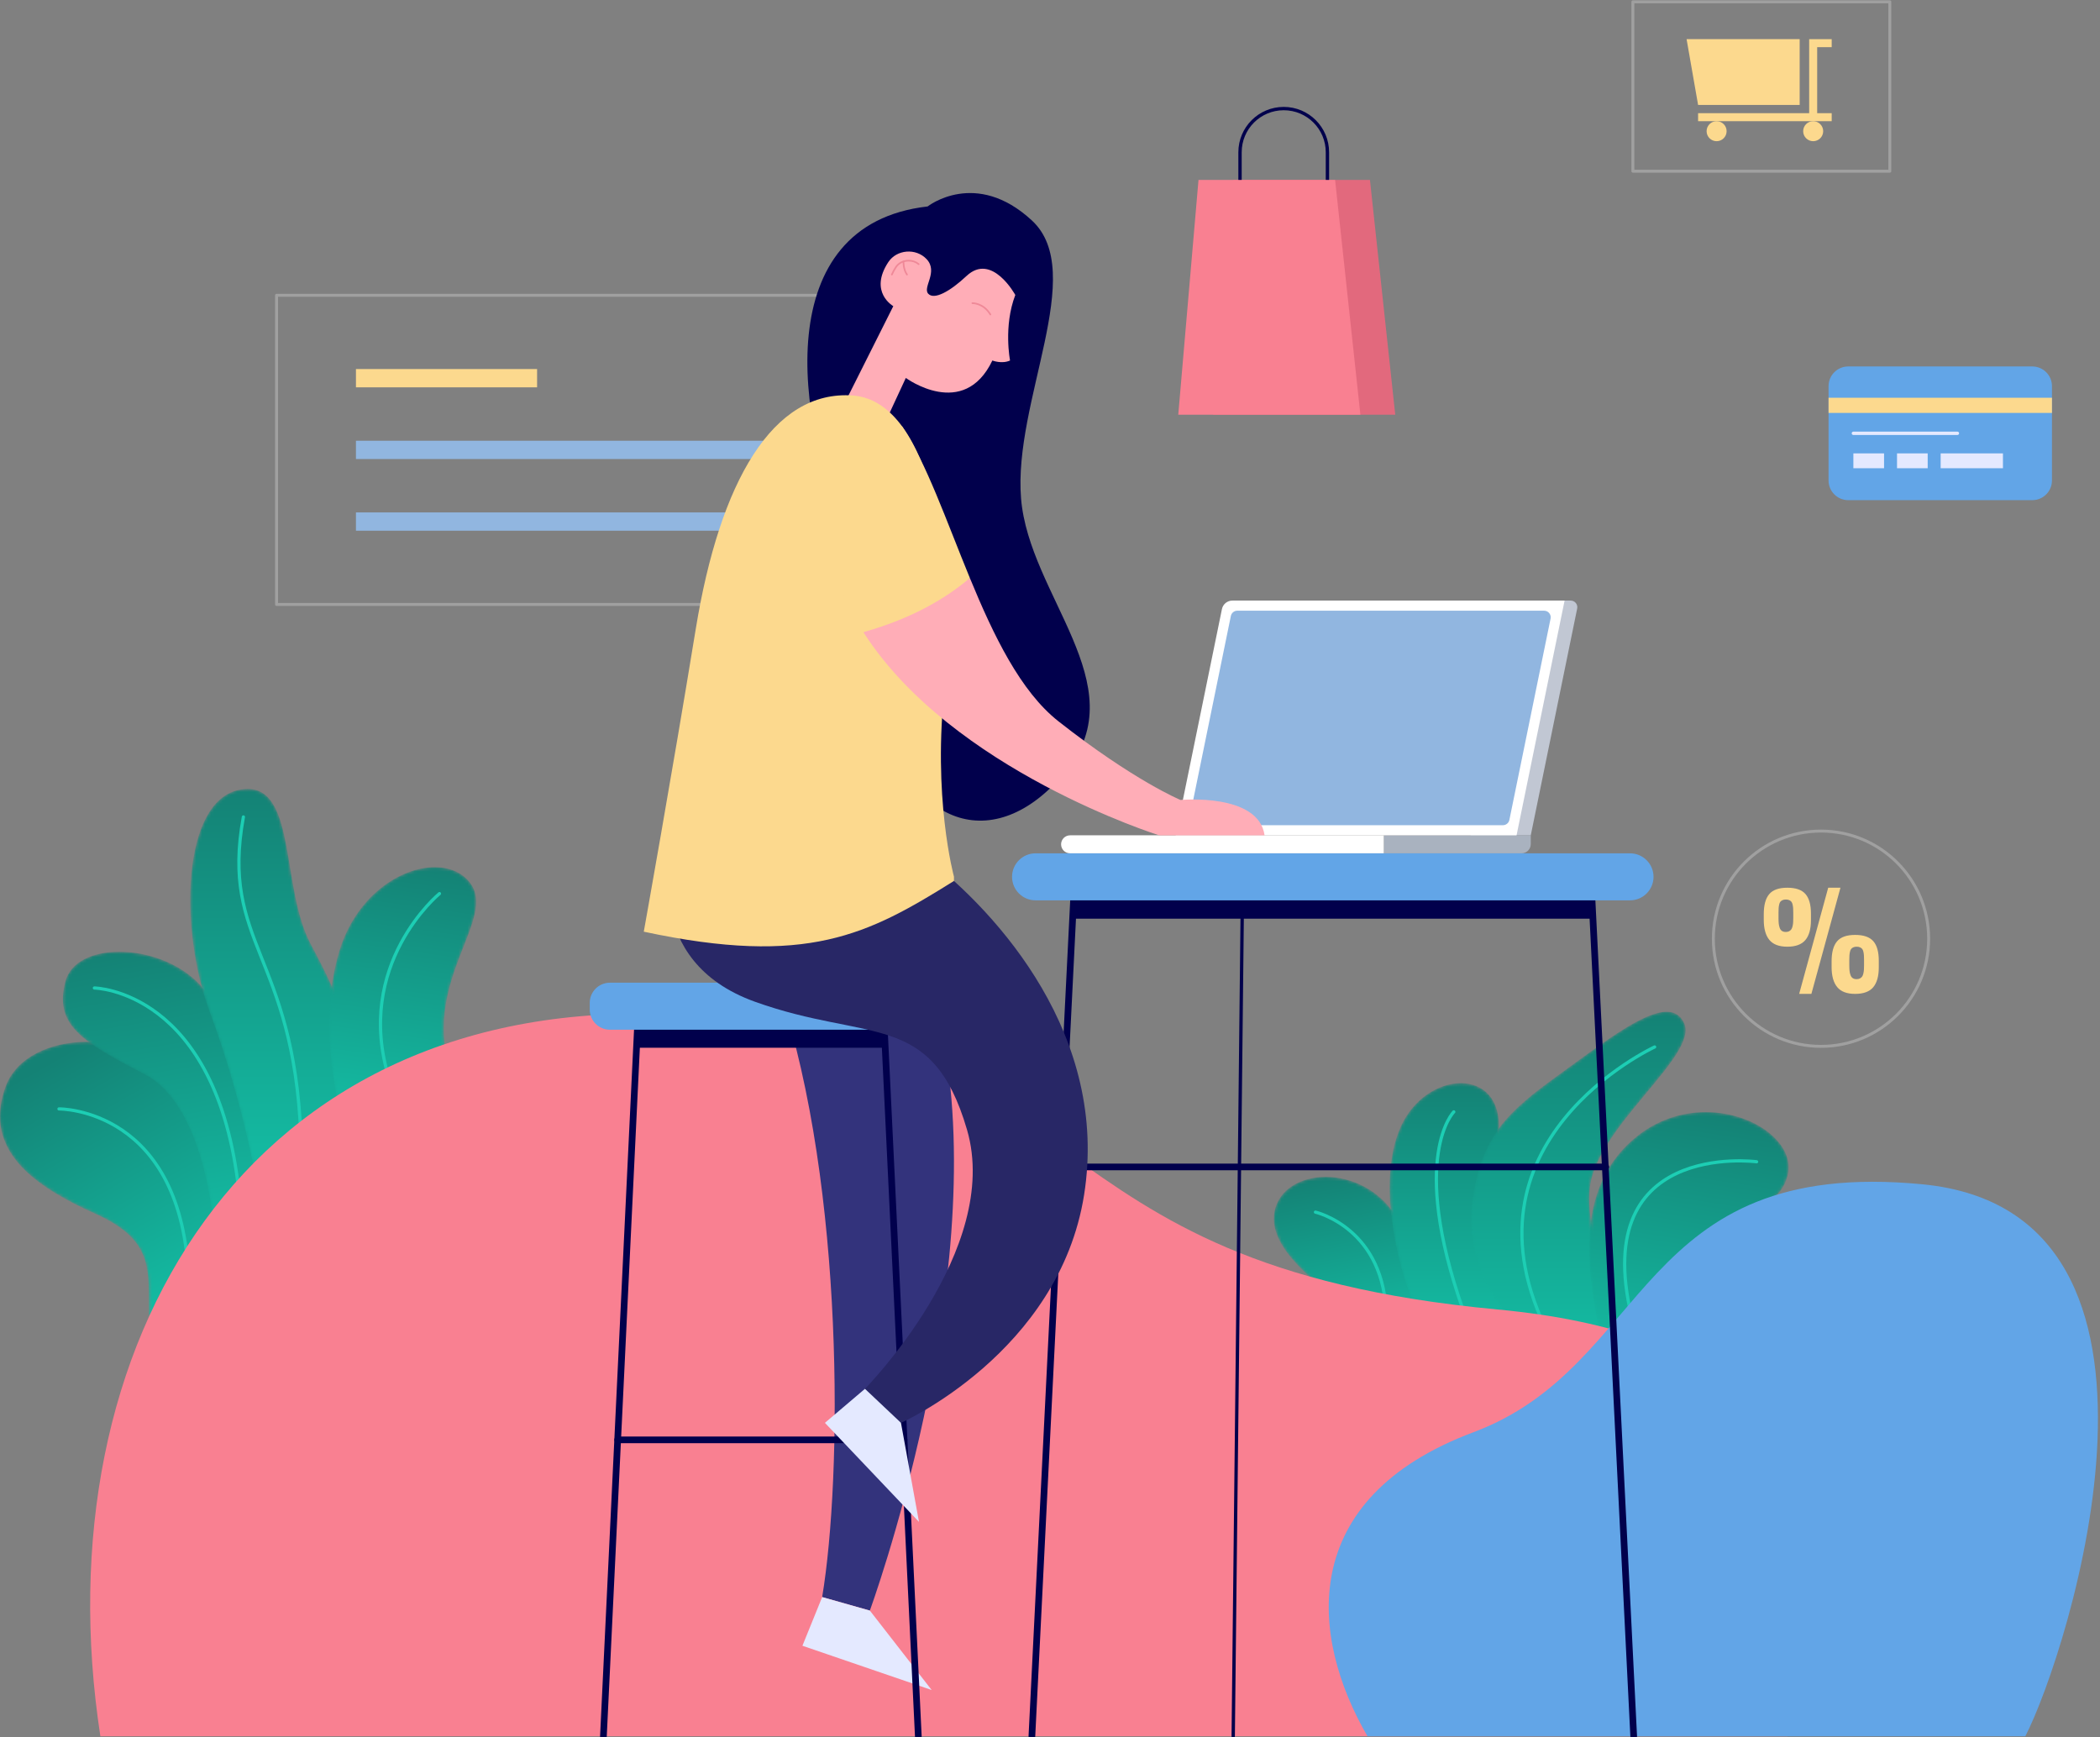 <?xml version="1.0" encoding="UTF-8"?>
<svg width="712px" height="589px" viewBox="0 0 712 589" version="1.1" xmlns="http://www.w3.org/2000/svg" xmlns:xlink="http://www.w3.org/1999/xlink">
    <rect x="0" y="0" width="712" height="589" fill="#808080" stroke="none"/>
    <!-- Generator: Sketch 63.1 (92452) - https://sketch.com -->
    <title>Illo</title>
    <desc>Created with Sketch.</desc>
    <defs>
        <path d="M2.96,142.194 C-18.074,241.376 90.498,314.064 55.029,472.8 L55.029,472.8 L608.626,472.8 C655.818,403.281 683.576,235.261 678.147,157.139 L678.147,157.139 C672.72,79.017 604.86,53.203 471.861,87.168 L471.861,87.168 C338.858,121.135 295.429,35.54 189.91,7.009 L189.91,7.009 C172.869,2.401 157.012,0.221 142.301,0.221 L142.301,0.221 C65.918,0.221 20.6,59.029 2.96,142.194" id="path-1"></path>
        <path d="M1.792,15.73 C0.591,19.169 0.009,22.392 0,25.43 L0,25.43 L0,25.552 C0.032,39.543 12.261,49.587 32.216,58.492 L32.216,58.492 C56.557,69.349 48.444,81.908 51.146,102.609 L51.146,102.609 L75.488,74.442 C76.838,46.951 68.389,27.946 56.219,11.659 L56.219,11.659 C50.568,4.096 39.892,0.264 29.396,0.264 L29.396,0.264 C17.285,0.265 5.415,5.368 1.792,15.73" id="path-3"></path>
        <linearGradient x1="72.638%" y1="89.794%" x2="34.96%" y2="1.137%" id="linearGradient-5">
            <stop stop-color="#14BCA3" offset="0%"></stop>
            <stop stop-color="#148275" offset="100%"></stop>
        </linearGradient>
        <path d="M1.176,10.791 C-2.543,25.123 5.878,30.839 27.896,42.185 L27.896,42.185 C49.912,53.53 51.907,98.49 51.907,98.49 L51.907,98.49 L69.832,77.333 C69.832,47.985 61.038,29.557 48.188,13.519 L48.188,13.519 C41.363,5.005 29.586,0.722 19.479,0.722 L19.479,0.722 C10.549,0.723 2.923,4.068 1.176,10.791" id="path-6"></path>
        <linearGradient x1="57.305%" y1="101.234%" x2="44.481%" y2="-1.99%" id="linearGradient-8">
            <stop stop-color="#14BCA3" offset="0%"></stop>
            <stop stop-color="#148275" offset="100%"></stop>
        </linearGradient>
        <path d="M17.292,0.781 C-2.356,4.52 -3.374,48.014 7.129,76.22 L7.129,76.22 C17.631,104.423 22.375,130.586 22.375,130.586 L22.375,130.586 L51.512,113.937 C59.641,89.131 51.85,72.819 41.347,53.112 L41.347,53.112 C31.351,34.352 36.395,0.511 19.961,0.514 L19.961,0.514 C19.13,0.514 18.24,0.602 17.292,0.781" id="path-9"></path>
        <linearGradient x1="50%" y1="100.001%" x2="50%" y2="2.30871482e-05%" id="linearGradient-11">
            <stop stop-color="#14BCA3" offset="0%"></stop>
            <stop stop-color="#148275" offset="100%"></stop>
        </linearGradient>
        <path d="M4.026,28.595 C-4.04,55.357 4.866,84.767 4.866,84.767 L4.866,84.767 L41.161,67.368 C32.928,37.641 57.461,17.371 48.389,5.378 L48.389,5.378 C45.684,1.805 41.368,0.047 36.428,0.047 L36.428,0.047 C24.791,0.048 9.688,9.808 4.026,28.595" id="path-12"></path>
        <linearGradient x1="43.069%" y1="102.235%" x2="53.763%" y2="-1.503%" id="linearGradient-14">
            <stop stop-color="#14BCA3" offset="0%"></stop>
            <stop stop-color="#148275" offset="100%"></stop>
        </linearGradient>
        <path d="M1.146,11.74 C-1.789,26.908 23.054,39.94 28.7,49.119 L28.7,49.119 L54.675,52.925 C54.675,52.925 54.448,35.018 43.156,14.873 L43.156,14.873 C37.405,4.616 27.381,0.061 18.539,0.061 L18.539,0.061 C10.015,0.061 2.587,4.295 1.146,11.74" id="path-15"></path>
        <linearGradient x1="58.025%" y1="105.541%" x2="38.912%" y2="-0.072%" id="linearGradient-17">
            <stop stop-color="#14BCA3" offset="0%"></stop>
            <stop stop-color="#148275" offset="100%"></stop>
        </linearGradient>
        <path d="M3.901,15.108 C-4.748,34.477 3.445,66.006 10.501,80.195 L10.501,80.195 L55.79,84.925 C30.528,63.527 35.534,38.981 37.128,16.685 L37.128,16.685 C37.927,5.506 31.748,0.271 24.295,0.272 L24.295,0.272 C16.884,0.272 8.212,5.452 3.901,15.108" id="path-18"></path>
        <linearGradient x1="50%" y1="99.999%" x2="50%" y2="-0.001%" id="linearGradient-20">
            <stop stop-color="#14BCA3" offset="0%"></stop>
            <stop stop-color="#148275" offset="100%"></stop>
        </linearGradient>
        <path d="M33.566,19.221 C15.745,32.16 5.144,39.651 1.494,62.119 L1.494,62.119 C-2.158,84.588 9.203,99.114 20.708,114.09 L20.708,114.09 L57.927,116.134 C57.927,116.134 38.077,79.367 41.123,58.942 L41.123,58.942 C44.167,38.514 77.777,14.683 73.041,4.018 L73.041,4.018 C71.81,1.247 69.759,0.068 67.083,0.068 L67.083,0.068 C59.455,0.07 46.757,9.646 33.566,19.221" id="path-21"></path>
        <linearGradient x1="50%" y1="100%" x2="50%" y2="0%" id="linearGradient-23">
            <stop stop-color="#14BCA3" offset="0%"></stop>
            <stop stop-color="#148275" offset="100%"></stop>
        </linearGradient>
        <path d="M16.133,9.039 C-6.885,28.51 1.956,61.112 5.093,79.677 L5.093,79.677 L34.603,89.926 C34.603,89.926 26.217,73.311 32.428,53.388 L32.428,53.388 C38.64,33.463 63.794,37.792 68.05,21.717 L68.05,21.717 C70.912,10.906 56.856,0.097 40.34,0.097 L40.34,0.097 C32.297,0.097 23.67,2.662 16.133,9.039" id="path-24"></path>
        <linearGradient x1="41.506%" y1="97.99%" x2="54.478%" y2="-0.743%" id="linearGradient-26">
            <stop stop-color="#14BCA3" offset="0%"></stop>
            <stop stop-color="#148275" offset="100%"></stop>
        </linearGradient>
        <polygon id="path-27" points="0 593.435 735.712 593.435 735.712 0.825 0 0.825"></polygon>
        <path d="M0.472,0.461 C0.472,0.461 3.399,2.877 6.318,4.549 L6.318,4.549 L4.134,9.256 L3.825,9.044" id="path-29"></path>
        <path d="M18.98,0.266 C18.671,-0.406 25.911,2.86 36.315,7.869 C42.679,28.243 44.174,55.241 41.751,76.175 C40.31,88.623 40.144,99.892 40.566,109.437 L40.566,109.437 C10.518,102.125 0.695,51.754 0.921,24.575" id="path-31"></path>
    </defs>
    <g id="Login/Signup" stroke="none" stroke-width="1" fill="none" fill-rule="evenodd">
        <g id="Sign-Up-(Desktop)" transform="translate(-171, -211)">
            <g id="Illo" transform="translate(171, 208)">
                <g>
                    <g id="Group-3" transform="translate(10, 119)">
                        <mask id="mask-2" fill="white">
                            <use xlink:href="#path-1"></use>
                        </mask>
                        <g id="Clip-2"></g>
                        <path d="M2.96,142.194 C-18.074,241.376 90.498,314.064 55.029,472.8 L55.029,472.8 L608.626,472.8 C655.818,403.281 683.576,235.261 678.147,157.139 L678.147,157.139 C672.72,79.017 604.86,53.203 471.861,87.168 L471.861,87.168 C338.858,121.135 295.429,35.54 189.91,7.009 L189.91,7.009 C172.869,2.401 157.012,0.221 142.301,0.221 L142.301,0.221 C65.918,0.221 20.6,59.029 2.96,142.194" id="Fill-1" mask="url(#mask-2)"></path>
                    </g>
                    <g id="Group-6" transform="translate(0, 356)">
                        <mask id="mask-4" fill="white">
                            <use xlink:href="#path-3"></use>
                        </mask>
                        <g id="Clip-5"></g>
                        <path d="M1.792,15.73 C0.591,19.169 0.009,22.392 0,25.43 L0,25.43 L0,25.552 C0.032,39.543 12.261,49.587 32.216,58.492 L32.216,58.492 C56.557,69.349 48.444,81.908 51.146,102.609 L51.146,102.609 L75.488,74.442 C76.838,46.951 68.389,27.946 56.219,11.659 L56.219,11.659 C50.568,4.096 39.892,0.264 29.396,0.264 L29.396,0.264 C17.285,0.265 5.415,5.368 1.792,15.73" id="Fill-4" fill="url(#linearGradient-5)" mask="url(#mask-4)"></path>
                    </g>
                    <path d="M20,379 C20,379 62.403,378.546 64,438" id="Stroke-7" stroke="#1DCEB4" stroke-width="1.093" stroke-linecap="round"></path>
                    <g id="Group-11" transform="translate(21, 325)">
                        <mask id="mask-7" fill="white">
                            <use xlink:href="#path-6"></use>
                        </mask>
                        <g id="Clip-10"></g>
                        <path d="M1.176,10.791 C-2.543,25.123 5.878,30.839 27.896,42.185 L27.896,42.185 C49.912,53.53 51.907,98.49 51.907,98.49 L51.907,98.49 L69.832,77.333 C69.832,47.985 61.038,29.557 48.188,13.519 L48.188,13.519 C41.363,5.005 29.586,0.722 19.479,0.722 L19.479,0.722 C10.549,0.723 2.923,4.068 1.176,10.791" id="Fill-9" fill="url(#linearGradient-8)" mask="url(#mask-7)"></path>
                    </g>
                    <path d="M32,338 C32,338 73.581,338.599 81,407" id="Stroke-12" stroke="#1DCEB4" stroke-width="1.093" stroke-linecap="round"></path>
                    <g id="Group-16" transform="translate(64, 270)">
                        <mask id="mask-10" fill="white">
                            <use xlink:href="#path-9"></use>
                        </mask>
                        <g id="Clip-15"></g>
                        <path d="M17.292,0.781 C-2.356,4.52 -3.374,48.014 7.129,76.22 L7.129,76.22 C17.631,104.423 22.375,130.586 22.375,130.586 L22.375,130.586 L51.512,113.937 C59.641,89.131 51.85,72.819 41.347,53.112 L41.347,53.112 C31.351,34.352 36.395,0.511 19.961,0.514 L19.961,0.514 C19.13,0.514 18.24,0.602 17.292,0.781" id="Fill-14" fill="url(#linearGradient-11)" mask="url(#mask-10)"></path>
                    </g>
                    <path d="M82.522,280 C74.686,322.84 99.537,326.673 102,388" id="Stroke-17" stroke="#1DCEB4" stroke-width="1.093" stroke-linecap="round"></path>
                    <g id="Group-21" transform="translate(111, 297)">
                        <mask id="mask-13" fill="white">
                            <use xlink:href="#path-12"></use>
                        </mask>
                        <g id="Clip-20"></g>
                        <path d="M4.026,28.595 C-4.04,55.357 4.866,84.767 4.866,84.767 L4.866,84.767 L41.161,67.368 C32.928,37.641 57.461,17.371 48.389,5.378 L48.389,5.378 C45.684,1.805 41.368,0.047 36.428,0.047 L36.428,0.047 C24.791,0.048 9.688,9.808 4.026,28.595" id="Fill-19" fill="url(#linearGradient-14)" mask="url(#mask-13)"></path>
                    </g>
                    <path d="M149,306 C149,306 119.752,330.022 131.995,369" id="Stroke-22" stroke="#1DCEB4" stroke-width="1.093" stroke-linecap="round"></path>
                    <g id="Group-26" transform="translate(431, 402)">
                        <mask id="mask-16" fill="white">
                            <use xlink:href="#path-15"></use>
                        </mask>
                        <g id="Clip-25"></g>
                        <path d="M1.146,11.74 C-1.789,26.908 23.054,39.94 28.7,49.119 L28.7,49.119 L54.675,52.925 C54.675,52.925 54.448,35.018 43.156,14.873 L43.156,14.873 C37.405,4.616 27.381,0.061 18.539,0.061 L18.539,0.061 C10.015,0.061 2.587,4.295 1.146,11.74" id="Fill-24" fill="url(#linearGradient-17)" mask="url(#mask-16)"></path>
                    </g>
                    <path d="M446,414 C446,414 469.885,419.466 470,450" id="Stroke-27" stroke="#1DCEB4" stroke-width="1.093" stroke-linecap="round"></path>
                    <g id="Group-31" transform="translate(471, 370)">
                        <mask id="mask-19" fill="white">
                            <use xlink:href="#path-18"></use>
                        </mask>
                        <g id="Clip-30"></g>
                        <path d="M3.901,15.108 C-4.748,34.477 3.445,66.006 10.501,80.195 L10.501,80.195 L55.79,84.925 C30.528,63.527 35.534,38.981 37.128,16.685 L37.128,16.685 C37.927,5.506 31.748,0.271 24.295,0.272 L24.295,0.272 C16.884,0.272 8.212,5.452 3.901,15.108" id="Fill-29" fill="url(#linearGradient-20)" mask="url(#mask-19)"></path>
                    </g>
                    <path d="M492.906,380 C492.906,380 477.748,395.038 496,447" id="Stroke-32" stroke="#1DCEB4" stroke-width="1.093" stroke-linecap="round"></path>
                    <g id="Group-36" transform="translate(498, 346)">
                        <mask id="mask-22" fill="white">
                            <use xlink:href="#path-21"></use>
                        </mask>
                        <g id="Clip-35"></g>
                        <path d="M33.566,19.221 C15.745,32.16 5.144,39.651 1.494,62.119 L1.494,62.119 C-2.158,84.588 9.203,99.114 20.708,114.09 L20.708,114.09 L57.927,116.134 C57.927,116.134 38.077,79.367 41.123,58.942 L41.123,58.942 C44.167,38.514 77.777,14.683 73.041,4.018 L73.041,4.018 C71.81,1.247 69.759,0.068 67.083,0.068 L67.083,0.068 C59.455,0.07 46.757,9.646 33.566,19.221" id="Fill-34" fill="url(#linearGradient-23)" mask="url(#mask-22)"></path>
                    </g>
                    <path d="M561,358 C561,358 491.375,390.096 525.335,456" id="Stroke-37" stroke="#1DCEB4" stroke-width="1.093" stroke-linecap="round"></path>
                    <g id="Group-41" transform="translate(538, 380)">
                        <mask id="mask-25" fill="white">
                            <use xlink:href="#path-24"></use>
                        </mask>
                        <g id="Clip-40"></g>
                        <path d="M16.133,9.039 C-6.885,28.51 1.956,61.112 5.093,79.677 L5.093,79.677 L34.603,89.926 C34.603,89.926 26.217,73.311 32.428,53.388 L32.428,53.388 C38.64,33.463 63.794,37.792 68.05,21.717 L68.05,21.717 C70.912,10.906 56.856,0.097 40.34,0.097 L40.34,0.097 C32.297,0.097 23.67,2.662 16.133,9.039" id="Fill-39" fill="url(#linearGradient-26)" mask="url(#mask-25)"></path>
                    </g>
                    <g id="Group-115">
                        <path d="M595.572,396.919 C595.572,396.919 536.994,389.118 553.899,452.205" id="Stroke-42" stroke="#1DCEB4" stroke-width="1.093" stroke-linecap="round"></path>
                        <path d="M34.032,591.721 L606.091,591.721 C606.091,591.721 670.557,462.154 507.694,447.003 C344.83,431.854 375.367,354.521 229.469,347.061 C83.57,339.597 13.674,459.215 34.032,591.721" id="Fill-44" fill="#F98091"></path>
                        <path d="M463.646,591.721 C444.194,558.256 439.217,511.221 499.612,488.61 C560.008,465.998 554.578,395.134 651.844,404.562 C749.11,413.992 701.156,563.683 686.678,591.721 L463.646,591.721 Z" id="Fill-46" fill="#62A5E7"></path>
                        <path d="M469.241,292.339 L362.815,292.339 C361.126,292.339 359.76,290.972 359.76,289.285 C359.76,287.6 361.126,286.233 362.815,286.233 L469.241,286.233 L469.241,292.339 Z" id="Fill-48" fill="#FFFFFF"></path>
                        <path d="M498.646,206.64 L498.646,286.234 L519.004,286.234 L534.74,209.333 C535.023,207.942 533.96,206.64 532.541,206.64 L498.646,206.64 Z" id="Fill-50" fill="#C1C7D3"></path>
                        <path d="M515.865,292.339 L469.241,292.339 L469.241,286.233 L519.004,286.233 L519.004,289.202 C519.004,290.934 517.599,292.339 515.865,292.339" id="Fill-52" fill="#A9B2BF"></path>
                        <path d="M417.84,206.64 L530.472,206.64 L514.185,286.234 L398.598,286.234 L414.292,209.536 C414.637,207.849 416.119,206.64 417.84,206.64" id="Fill-54" fill="#FFFFFF"></path>
                        <path d="M403.35,280.12 L417.318,211.857 C417.53,210.817 418.448,210.07 419.51,210.07 L523.528,210.07 C524.944,210.07 526.003,211.366 525.719,212.753 L511.75,281.016 C511.537,282.056 510.622,282.804 509.559,282.804 L405.541,282.804 C404.126,282.804 403.066,281.506 403.35,280.12" id="Fill-56" fill="#91B6E0"></path>
                        <line x1="364.284" y1="302.288" x2="349.861" y2="591.721" id="Stroke-58" stroke="#01004C" stroke-width="2.265" stroke-linecap="round" stroke-linejoin="round"></line>
                        <line x1="539.476" y1="302.288" x2="553.899" y2="591.721" id="Stroke-60" stroke="#01004C" stroke-width="2.265" stroke-linecap="round" stroke-linejoin="round"></line>
                        <line x1="359.481" y1="398.668" x2="544.435" y2="398.668" id="Stroke-62" stroke="#01004C" stroke-width="2.265" stroke-linecap="round" stroke-linejoin="round"></line>
                        <line x1="421.286" y1="302.288" x2="418.119" y2="591.721" id="Stroke-64" stroke="#01004C" stroke-width="1.133" stroke-linecap="round" stroke-linejoin="round"></line>
                        <mask id="mask-28" fill="white">
                            <use xlink:href="#path-27"></use>
                        </mask>
                        <g id="Clip-67"></g>
                        <polygon id="Fill-66" fill="#01004C" mask="url(#mask-28)" points="363.72 314.499 539.814 314.499 539.814 306.583 363.72 306.583"></polygon>
                        <path d="M552.651,308.281 L351.107,308.281 C346.705,308.281 343.134,304.711 343.134,300.309 C343.134,295.908 346.705,292.338 351.107,292.338 L552.651,292.338 C557.055,292.338 560.625,295.908 560.625,300.309 C560.625,304.711 557.055,308.281 552.651,308.281" id="Fill-68" fill="#62A5E7" mask="url(#mask-28)"></path>
                        <polygon id="Stroke-69" stroke="#FFFFFF" opacity="0.5" stroke-linecap="round" stroke-linejoin="round" mask="url(#mask-28)" points="93.767 207.955 337.856 207.955 337.856 103.126 93.767 103.126"></polygon>
                        <polygon id="Fill-70" fill="#FCD98E" mask="url(#mask-28)" points="120.684 134.333 182.098 134.333 182.098 128.134 120.684 128.134"></polygon>
                        <polygon id="Fill-71" fill="#91B6E0" mask="url(#mask-28)" points="120.684 158.641 315.664 158.641 315.664 152.442 120.684 152.442"></polygon>
                        <polygon id="Fill-72" fill="#91B6E0" mask="url(#mask-28)" points="120.684 182.948 315.664 182.948 315.664 176.748 120.684 176.748"></polygon>
                        <polygon id="Stroke-73" stroke="#FFFFFF" opacity="0.5" stroke-linecap="round" stroke-linejoin="round" mask="url(#mask-28)" points="553.625 61.049 640.742 61.049 640.742 3.615 553.625 3.615"></polygon>
                        <polygon id="Fill-74" fill="#FCD98E" mask="url(#mask-28)" points="621.031 18.991 621.031 16.279 616.11 16.279 614.277 16.279 613.397 16.279 613.397 41.377 575.735 41.377 575.735 44.091 582.011 44.091 614.754 44.091 621.031 44.091 621.031 41.377 616.11 41.377 616.11 18.991"></polygon>
                        <path d="M578.619,47.482 C578.619,49.355 580.137,50.875 582.011,50.875 C583.886,50.875 585.405,49.355 585.405,47.482 C585.405,45.609 583.886,44.091 582.011,44.091 C580.137,44.091 578.619,45.609 578.619,47.482" id="Fill-75" fill="#FCD98E" mask="url(#mask-28)"></path>
                        <path d="M611.361,47.482 C611.361,49.355 612.88,50.875 614.753,50.875 C616.628,50.875 618.147,49.355 618.147,47.482 C618.147,45.609 616.628,44.091 614.753,44.091 C612.88,44.091 611.361,45.609 611.361,47.482" id="Fill-76" fill="#FCD98E" mask="url(#mask-28)"></path>
                        <polygon id="Fill-77" fill="#FCD98E" mask="url(#mask-28)" points="610.173 16.278 571.833 16.278 575.734 38.579 610.173 38.579"></polygon>
                        <path d="M689.038,172.59 L626.643,172.59 C622.957,172.59 619.969,169.603 619.969,165.918 L619.969,133.927 C619.969,130.242 622.957,127.255 626.643,127.255 L689.038,127.255 C692.725,127.255 695.712,130.242 695.712,133.927 L695.712,165.918 C695.712,169.603 692.725,172.59 689.038,172.59" id="Fill-78" fill="#62A5E7" mask="url(#mask-28)"></path>
                        <polygon id="Fill-79" fill="#FCD98E" mask="url(#mask-28)" points="619.968 143.01 695.712 143.01 695.712 137.866 619.968 137.866"></polygon>
                        <polygon id="Fill-80" fill="#E4E9FF" mask="url(#mask-28)" points="628.385 161.766 638.784 161.766 638.784 156.729 628.385 156.729"></polygon>
                        <polygon id="Fill-81" fill="#E4E9FF" mask="url(#mask-28)" points="643.181 161.766 653.58 161.766 653.58 156.729 643.181 156.729"></polygon>
                        <polygon id="Fill-82" fill="#E4E9FF" mask="url(#mask-28)" points="657.975 161.766 679.095 161.766 679.095 156.729 657.975 156.729"></polygon>
                        <polygon id="Fill-84" fill="#E2697D" mask="url(#mask-28)" points="473.056 143.614 411.305 143.614 418.165 64.009 464.48 64.009"></polygon>
                        <path d="M420.428,65.422 L450.06,65.422 L450.06,54.625 C450.06,46.444 443.427,39.814 435.243,39.814 C427.061,39.814 420.428,46.444 420.428,54.625 L420.428,65.422 Z" id="Stroke-85" stroke="#01004C" stroke-width="1.133" stroke-linecap="round" stroke-linejoin="round" mask="url(#mask-28)"></path>
                        <polygon id="Fill-86" fill="#F98091" mask="url(#mask-28)" points="461.238 143.614 399.486 143.614 406.347 64.009 452.661 64.009"></polygon>
                        <path d="M653.905,321.291 C653.905,301.133 637.565,284.791 617.407,284.791 C597.248,284.791 580.905,301.133 580.905,321.291 C580.905,341.449 597.248,357.791 617.407,357.791 C637.565,357.791 653.905,341.449 653.905,321.291 Z" id="Stroke-87" stroke="#FFFFFF" opacity="0.5" stroke-linecap="round" stroke-linejoin="round" mask="url(#mask-28)"></path>
                        <path d="M629.489,335 C629.937,335 630.313,334.917 630.62,334.75 C630.926,334.585 631.17,334.375 631.353,334.12 C631.534,333.864 631.672,333.52 631.769,333.09 C631.868,332.661 631.931,332.24 631.958,331.825 C631.985,331.41 632,330.905 632,330.309 L632,328.441 C632,327.82 631.985,327.311 631.958,326.915 C631.931,326.523 631.87,326.12 631.779,325.71 C631.689,325.305 631.555,324.988 631.382,324.767 C631.206,324.546 630.966,324.363 630.651,324.219 C630.338,324.073 629.952,324 629.489,324 C629.044,324 628.664,324.073 628.349,324.219 C628.038,324.363 627.79,324.548 627.62,324.78 C627.441,325.005 627.311,325.328 627.221,325.743 C627.13,326.158 627.071,326.56 627.044,326.946 C627.015,327.334 627,327.838 627,328.462 L627,330.33 C627,331.078 627.029,331.704 627.084,332.21 C627.141,332.715 627.254,333.194 627.42,333.651 C627.588,334.108 627.84,334.445 628.183,334.668 C628.523,334.889 628.96,335 629.489,335 L629.489,335 Z M628.978,340 C626.194,340 624.168,339.232 622.902,337.699 C621.633,336.165 621,333.892 621,330.88 L621,328.969 C621,325.9 621.615,323.638 622.847,322.183 C624.074,320.729 626.121,320 628.978,320 C631.837,320 633.888,320.709 635.133,322.12 C636.376,323.531 637,325.748 637,328.773 L637,330.989 C637,333.999 636.367,336.255 635.1,337.755 C633.835,339.25 631.792,340 628.978,340 L628.978,340 Z M610,340 L619.851,304 L624,304 L614.147,340 L610,340 Z M605.491,319 C605.921,319 606.293,318.917 606.611,318.75 C606.92,318.583 607.164,318.375 607.338,318.118 C607.512,317.862 607.655,317.518 607.758,317.091 C607.863,316.661 607.931,316.236 607.958,315.815 C607.985,315.394 608,314.883 608,314.287 L608,312.421 C608,311.798 607.985,311.291 607.958,310.895 C607.931,310.504 607.87,310.103 607.779,309.703 C607.689,309.301 607.552,308.986 607.372,308.759 C607.191,308.532 606.945,308.346 606.63,308.208 C606.317,308.071 605.936,308 605.491,308 C605.043,308 604.66,308.073 604.351,308.219 C604.034,308.365 603.79,308.548 603.616,308.767 C603.441,308.99 603.309,309.307 603.221,309.722 C603.128,310.139 603.069,310.539 603.042,310.927 C603.013,311.314 603,311.819 603,312.442 L603,314.329 C603,315.077 603.027,315.7 603.082,316.196 C603.139,316.697 603.25,317.178 603.416,317.641 C603.584,318.104 603.836,318.446 604.183,318.666 C604.522,318.887 604.959,319 605.491,319 L605.491,319 Z M605.979,324 C603.193,324 601.168,323.232 599.898,321.699 C598.633,320.163 598,317.89 598,314.88 L598,312.969 C598,309.898 598.613,307.638 599.843,306.183 C601.075,304.729 603.119,304 605.979,304 C608.836,304 610.887,304.709 612.131,306.127 C613.376,307.547 614,309.769 614,312.795 L614,314.987 C614,317.999 613.367,320.255 612.097,321.753 C610.832,323.252 608.792,324 605.979,324 L605.979,324 Z" id="Fill-88" fill="#FCD98E" mask="url(#mask-28)"></path>
                        <path d="M264.304,338.919 C286.472,405.851 285.539,503.824 278.753,544.524 L294.919,549.098 C294.919,549.098 335.329,438.864 319.949,355.653 L264.304,338.919 Z" id="Fill-89" fill="#33337C" mask="url(#mask-28)"></path>
                        <polygon id="Fill-90" fill="#E4E9FF" mask="url(#mask-28)" points="294.919 549.098 315.88 576.037 272.061 561.027 278.753 544.524"></polygon>
                        <polygon id="Fill-91" fill="#01004C" mask="url(#mask-28)" points="216.349 349.265 299.711 349.265 300.129 358.255 215.812 358.255"></polygon>
                        <line x1="216.349" y1="347.06" x2="204.587" y2="591.721" id="Stroke-92" stroke="#01004C" stroke-width="2.265" stroke-linecap="round" stroke-linejoin="round" mask="url(#mask-28)"></line>
                        <line x1="299.591" y1="347.06" x2="311.353" y2="591.721" id="Stroke-93" stroke="#01004C" stroke-width="2.265" stroke-linecap="round" stroke-linejoin="round" mask="url(#mask-28)"></line>
                        <line x1="306.521" y1="491.213" x2="209.419" y2="491.213" id="Stroke-94" stroke="#01004C" stroke-width="2.265" stroke-linecap="round" stroke-linejoin="round" mask="url(#mask-28)"></line>
                        <path d="M309.147,352.147 L206.792,352.147 C203.013,352.147 199.95,349.085 199.95,345.306 L199.95,343.046 C199.95,339.267 203.013,336.206 206.792,336.206 L309.147,336.206 C312.927,336.206 315.991,339.267 315.991,343.046 L315.991,345.306 C315.991,349.085 312.927,352.147 309.147,352.147" id="Fill-95" fill="#62A5E7" mask="url(#mask-28)"></path>
                        <path d="M287.181,183.915 C269.846,145.927 260.77,79.108 314.506,73.003 C314.506,73.003 330.799,60.115 349.861,77.752 C368.921,95.388 343.473,139.144 346.188,172.043 C348.902,204.944 384.868,235.13 361.796,263.96 C338.724,292.79 308.789,285.366 297.629,243.29 C286.471,201.212 287.181,183.915 287.181,183.915" id="Fill-96" fill="#01004C" mask="url(#mask-28)"></path>
                        <path d="M293.257,473.911 L305.471,485.444 C305.471,485.444 359.081,461.702 367.564,408.111 C376.045,354.522 338.723,312.803 313.615,293.469 L227.773,291.096 C227.773,291.096 217.254,328.744 255.933,342.65 C294.614,356.555 315.99,345.363 327.866,386.065 C339.74,426.765 293.257,473.911 293.257,473.911" id="Fill-97" fill="#282766" mask="url(#mask-28)"></path>
                        <polygon id="Fill-98" fill="#E4E9FF" mask="url(#mask-28)" points="305.471 485.444 311.579 519.023 279.686 485.444 293.258 473.912"></polygon>
                        <path d="M287.181,138.078 L300.891,144.57 L307.118,131.149 C307.118,131.149 326.734,145.587 336.461,125.238 C336.461,125.238 339.657,126.508 342.455,125.238 C342.455,125.238 340.166,113.62 344.236,103.02 C344.236,103.02 336.324,88.478 327.696,96.576 C322.17,101.762 316.753,104.802 314.718,102.596 C312.705,100.416 318.252,95.163 314.13,90.828 C310.533,87.047 304.015,87.562 301.174,91.884 C294.478,102.071 302.87,106.808 302.87,106.808 L287.181,138.078 Z" id="Fill-99" fill="#FFADB7" mask="url(#mask-28)"></path>
                        <path d="M329.675,105.79 C329.675,105.79 333.407,105.677 335.783,109.636" id="Stroke-103" stroke="#EF8998" stroke-width="0.566" stroke-linecap="round" mask="url(#mask-28)"></path>
                        <path d="M302.384,96.102 C302.721,95.297 303.179,94.455 303.754,93.579 C304.661,92.198 306.279,91.375 308.078,91.375 C309.368,91.375 310.555,91.795 311.479,92.568" id="Stroke-104" stroke="#EF8998" stroke-width="0.566" stroke-linecap="round" mask="url(#mask-28)"></path>
                        <path d="M306.323,91.655 C306.323,91.655 306.207,94.271 307.508,96.103" id="Stroke-105" stroke="#EF8998" stroke-width="0.566" stroke-linecap="round" mask="url(#mask-28)"></path>
                        <g id="Group-108" mask="url(#mask-28)">
                            <g transform="translate(300.8, 126.6)">
                                <mask id="mask-30" fill="white">
                                    <use xlink:href="#path-29"></use>
                                </mask>
                                <g id="Clip-107" stroke="none" fill="none"></g>
                                <path d="M4.134,9.256 L4.134,9.256 L6.318,4.549 C3.399,2.877 0.472,0.461 0.472,0.461 C0.472,0.461 -0.73,6.054 4.134,9.256" id="Fill-106" stroke="none" fill="none" mask="url(#mask-30)"></path>
                            </g>
                        </g>
                        <path d="M323.441,301.704 C294.275,319.925 273.737,330.779 218.272,318.908 C218.272,318.908 227.773,265.997 235.916,216.138 C244.059,166.277 262.041,135.073 289.185,137.108 C316.329,139.144 324.798,197.143 320.402,235.13 C316.004,273.119 323.441,300.254 323.441,300.254" id="Fill-109" fill="#FCD98E" mask="url(#mask-28)"></path>
                        <g id="Group-112" mask="url(#mask-28)">
                            <g transform="translate(278.65, 158.956)">
                                <mask id="mask-32" fill="white">
                                    <use xlink:href="#path-31"></use>
                                </mask>
                                <g id="Clip-111" stroke="none" fill="none"></g>
                                <path d="M18.98,0.266 C20.036,2.574 0.921,24.575 0.921,24.575 C0.695,51.754 10.518,102.125 40.565,109.437 L40.566,109.437 C40.144,99.892 40.31,88.623 41.751,76.175 C44.174,55.241 42.679,28.243 36.315,7.869 C25.911,2.86 18.671,-0.406 18.98,0.266" id="Fill-110" stroke="none" fill="none" mask="url(#mask-32)"></path>
                            </g>
                        </g>
                        <path d="M400.25,274.249 C400.25,274.249 384.415,267.691 358.855,247.567 C345.99,237.438 336.851,218.487 328.83,198.981 L292.729,217.346 C322.712,264.258 393.011,286.234 393.011,286.234 L428.751,286.234 C426.715,271.762 400.25,274.249 400.25,274.249" id="Fill-113" fill="#FFADB7" mask="url(#mask-28)"></path>
                        <path d="M305.854,147.565 C305.854,147.565 261.589,153.501 287.149,207.319 C288.794,210.779 290.669,214.121 292.729,217.345 C309.564,212.645 321.131,205.549 328.83,198.982 C320.916,179.735 314.089,159.948 305.854,147.565" id="Fill-114" fill="#FCD98E" mask="url(#mask-28)"></path>
                        <line x1="628.385" y1="149.922" x2="663.657" y2="149.922" id="Stroke-83" stroke="#E4E9FF" stroke-width="1.133" stroke-linecap="round" stroke-linejoin="round" mask="url(#mask-28)"></line>
                    </g>
                </g>
            </g>
        </g>
    </g>
</svg>